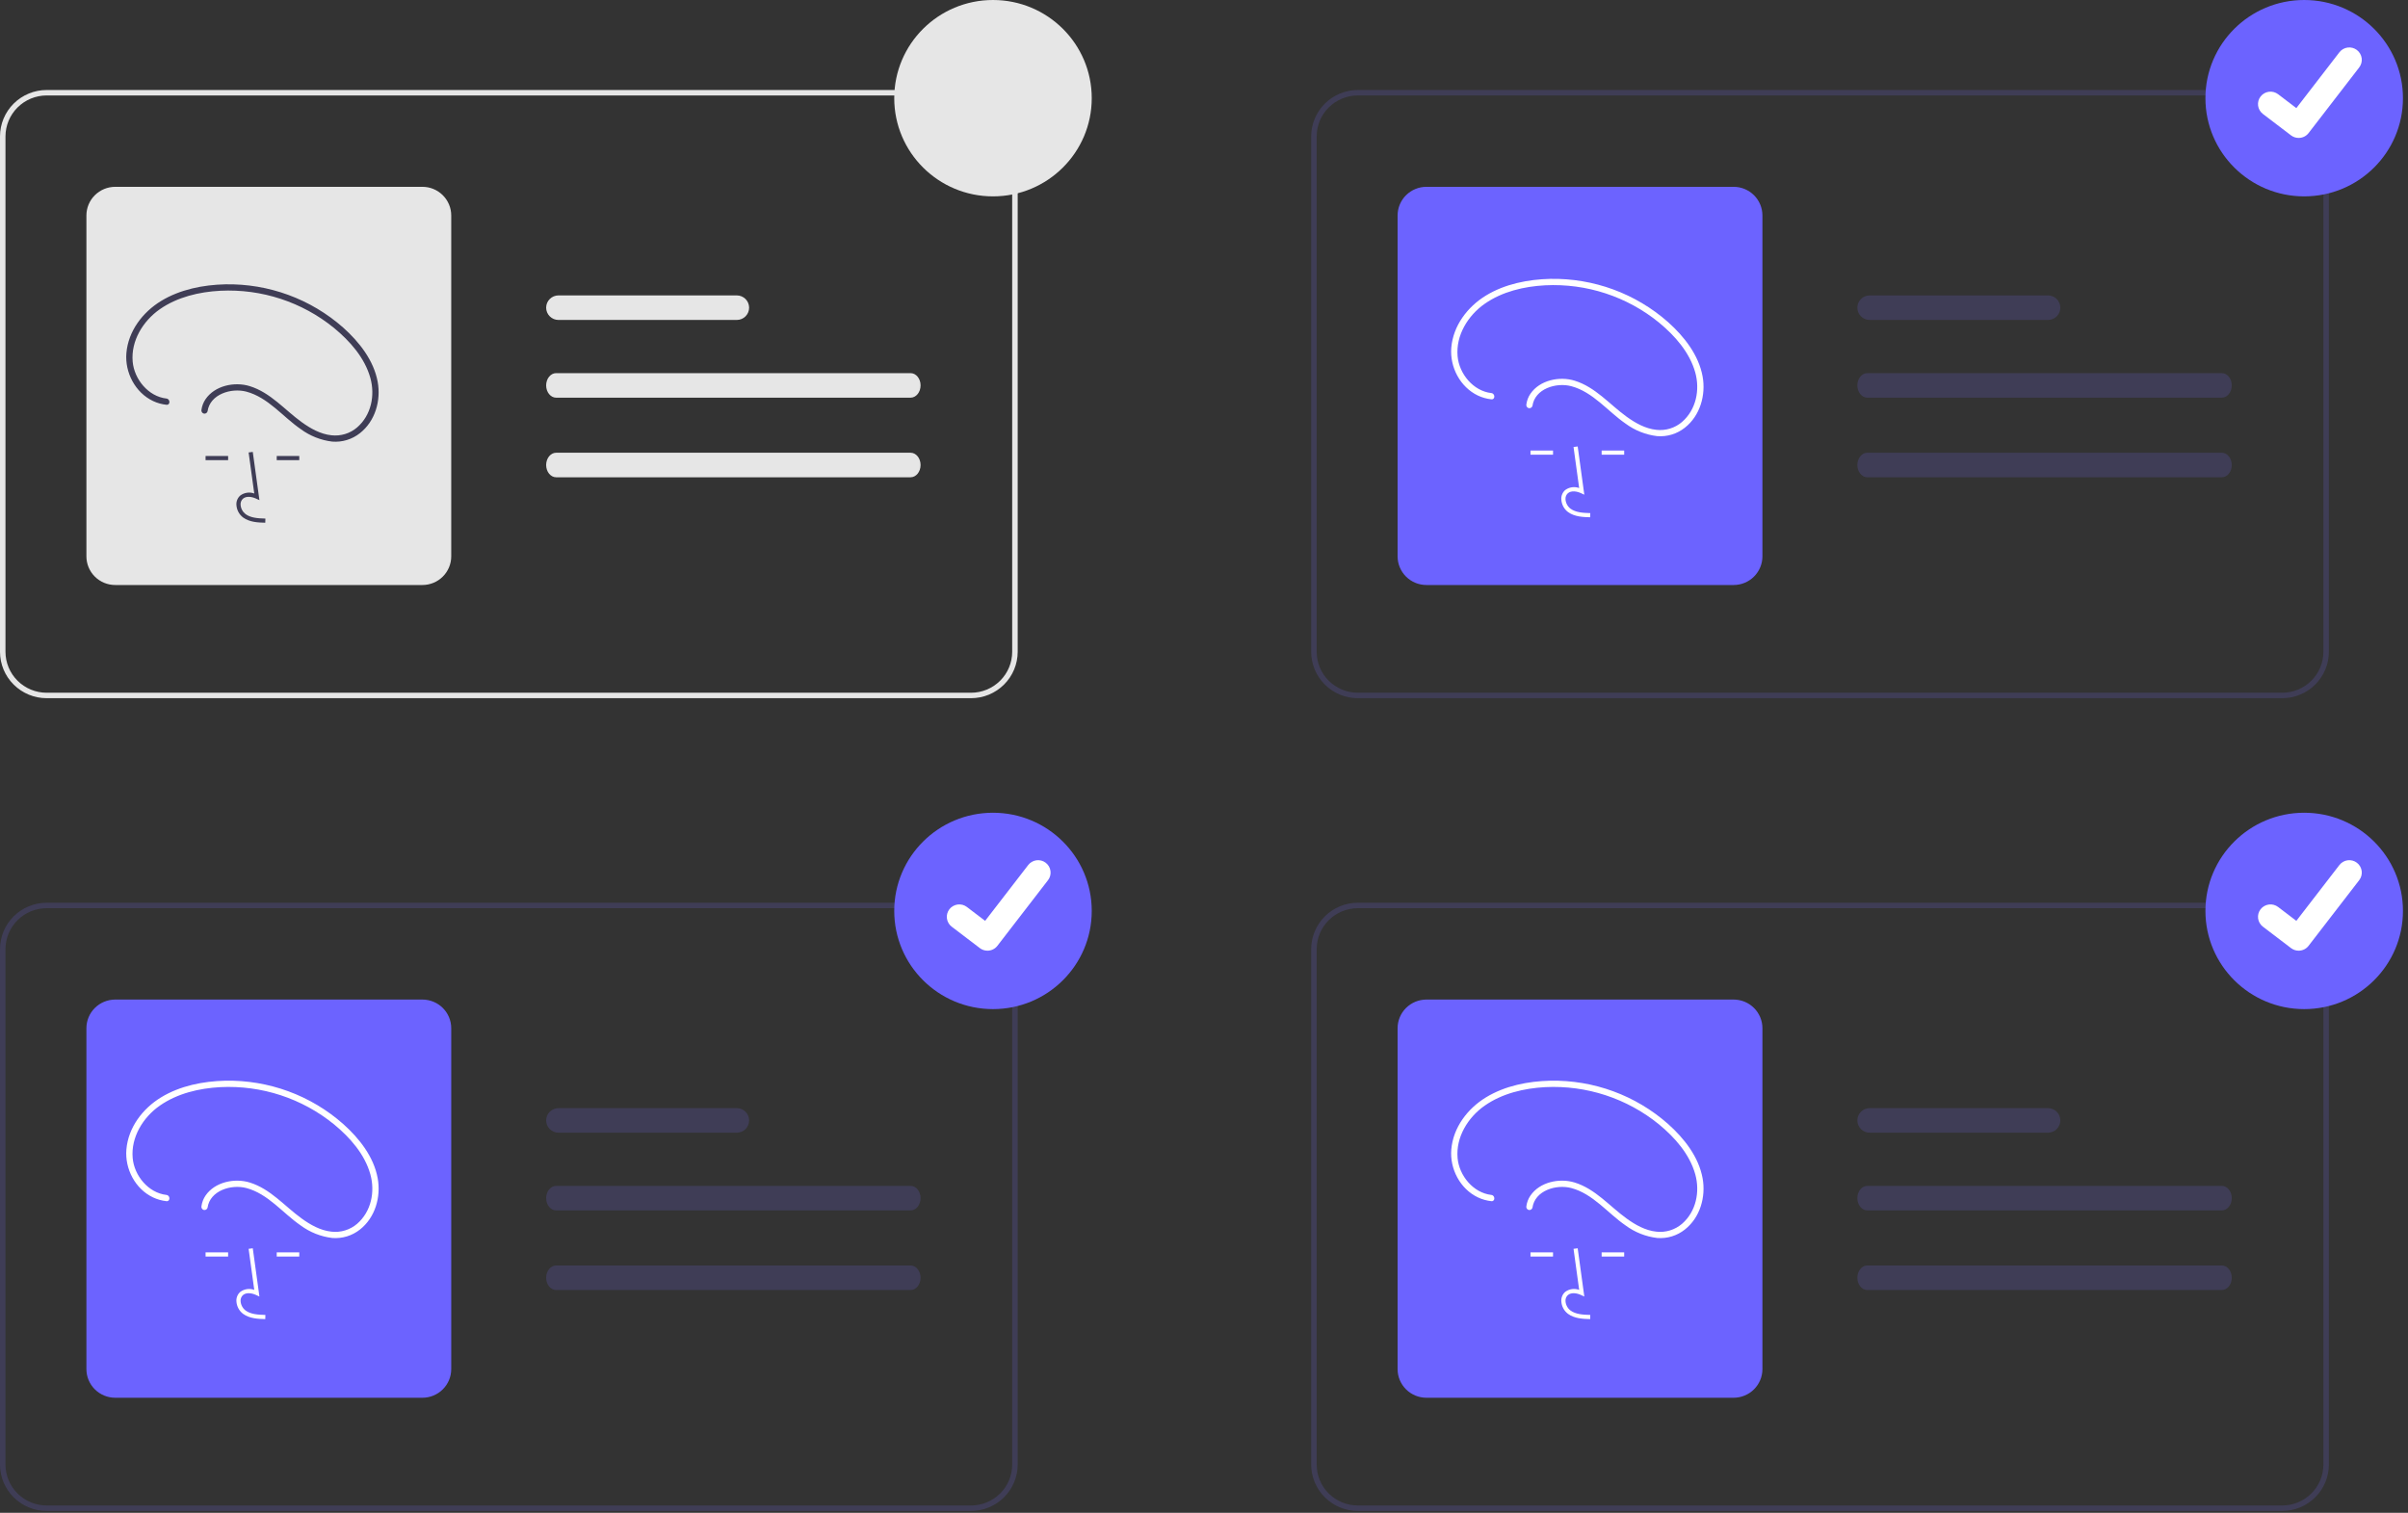 <svg width="113" height="71" viewBox="0 0 113 71" fill="none" xmlns="http://www.w3.org/2000/svg">
<rect x="0" y="0" width="113" height="71" fill="#333333" stroke="none"/>
<g clip-path="url(#clip0_21_162)">
<path d="M45.568 32.768H2.188C1.608 32.768 1.052 32.538 0.642 32.13C0.231 31.722 0.001 31.169 0 30.592V6.4C0.001 5.823 0.231 5.27 0.642 4.862C1.052 4.454 1.608 4.225 2.188 4.224H45.568C46.149 4.225 46.705 4.454 47.115 4.862C47.525 5.27 47.756 5.823 47.757 6.4V30.592C47.756 31.169 47.525 31.722 47.115 32.13C46.705 32.538 46.149 32.768 45.568 32.768V32.768ZM2.188 4.48C1.676 4.481 1.186 4.683 0.824 5.043C0.462 5.403 0.258 5.891 0.257 6.4V30.592C0.258 31.101 0.462 31.589 0.824 31.949C1.186 32.309 1.676 32.512 2.188 32.512H45.568C46.08 32.512 46.571 32.309 46.933 31.949C47.295 31.589 47.499 31.101 47.499 30.592V6.4C47.499 5.891 47.295 5.403 46.933 5.043C46.571 4.683 46.08 4.481 45.568 4.48H2.188Z" fill="#E6E6E6"/>
<path d="M34.575 13.864H26.208C26.055 13.864 25.907 13.925 25.799 14.033C25.69 14.141 25.629 14.287 25.629 14.44C25.629 14.593 25.69 14.739 25.799 14.847C25.907 14.956 26.055 15.016 26.208 15.016H34.575C34.729 15.016 34.876 14.956 34.985 14.847C35.093 14.739 35.154 14.593 35.154 14.44C35.154 14.287 35.093 14.141 34.985 14.033C34.876 13.925 34.729 13.864 34.575 13.864Z" fill="#E6E6E6"/>
<path d="M42.731 17.512H26.098C25.839 17.512 25.629 17.771 25.629 18.088C25.629 18.406 25.839 18.664 26.098 18.664H42.731C42.99 18.664 43.2 18.406 43.2 18.088C43.2 17.771 42.99 17.512 42.731 17.512Z" fill="#E6E6E6"/>
<path d="M42.731 21.248H26.098C25.839 21.248 25.629 21.507 25.629 21.824C25.629 22.142 25.839 22.4 26.098 22.4H42.731C42.99 22.4 43.2 22.142 43.2 21.824C43.2 21.507 42.99 21.248 42.731 21.248Z" fill="#E6E6E6"/>
<path d="M19.824 27.456H5.407C5.048 27.456 4.705 27.314 4.451 27.062C4.198 26.81 4.055 26.468 4.055 26.112V10.112C4.055 9.756 4.198 9.414 4.451 9.162C4.705 8.91 5.048 8.768 5.407 8.768H19.824C20.182 8.768 20.526 8.91 20.779 9.162C21.032 9.414 21.175 9.756 21.175 10.112V26.112C21.175 26.468 21.032 26.81 20.779 27.062C20.526 27.314 20.182 27.456 19.824 27.456V27.456Z" fill="#E6E6E6"/>
<path d="M46.598 9.216C49.157 9.216 51.232 7.153 51.232 4.608C51.232 2.063 49.157 0 46.598 0C44.039 0 41.964 2.063 41.964 4.608C41.964 7.153 44.039 9.216 46.598 9.216Z" fill="#E6E6E6"/>
<path d="M107.099 32.768H63.719C63.138 32.768 62.582 32.538 62.172 32.13C61.762 31.722 61.531 31.169 61.53 30.592V6.4C61.531 5.823 61.762 5.27 62.172 4.862C62.582 4.454 63.138 4.225 63.719 4.224H107.099C107.679 4.225 108.235 4.454 108.645 4.862C109.056 5.27 109.286 5.823 109.287 6.4V30.592C109.286 31.169 109.056 31.722 108.645 32.13C108.235 32.538 107.679 32.768 107.099 32.768V32.768ZM63.719 4.48C63.207 4.481 62.716 4.683 62.354 5.043C61.992 5.403 61.788 5.891 61.788 6.4V30.592C61.788 31.101 61.992 31.589 62.354 31.949C62.716 32.309 63.207 32.512 63.719 32.512H107.099C107.611 32.512 108.101 32.309 108.463 31.949C108.825 31.589 109.029 31.101 109.03 30.592V6.4C109.029 5.891 108.825 5.403 108.463 5.043C108.101 4.683 107.611 4.481 107.099 4.48H63.719Z" fill="#3F3D56"/>
<path d="M96.106 13.864H87.739C87.585 13.864 87.438 13.925 87.329 14.033C87.22 14.141 87.159 14.287 87.159 14.44C87.159 14.593 87.22 14.739 87.329 14.847C87.438 14.956 87.585 15.016 87.739 15.016H96.106C96.259 15.016 96.407 14.956 96.515 14.847C96.624 14.739 96.685 14.593 96.685 14.44C96.685 14.287 96.624 14.141 96.515 14.033C96.407 13.925 96.259 13.864 96.106 13.864V13.864Z" fill="#3F3D56"/>
<path d="M104.262 17.512H87.628C87.369 17.512 87.159 17.771 87.159 18.088C87.159 18.406 87.369 18.664 87.628 18.664H104.262C104.52 18.664 104.73 18.406 104.73 18.088C104.73 17.771 104.52 17.512 104.262 17.512Z" fill="#3F3D56"/>
<path d="M104.262 21.248H87.628C87.369 21.248 87.159 21.507 87.159 21.824C87.159 22.142 87.369 22.4 87.628 22.4H104.262C104.52 22.4 104.73 22.142 104.73 21.824C104.73 21.507 104.52 21.248 104.262 21.248Z" fill="#3F3D56"/>
<path d="M81.354 27.456H66.937C66.578 27.456 66.235 27.314 65.981 27.062C65.728 26.81 65.585 26.468 65.585 26.112V10.112C65.585 9.756 65.728 9.414 65.981 9.162C66.235 8.91 66.578 8.768 66.937 8.768H81.354C81.712 8.768 82.056 8.91 82.309 9.162C82.562 9.414 82.705 9.756 82.705 10.112V26.112C82.705 26.468 82.562 26.81 82.309 27.062C82.056 27.314 81.712 27.456 81.354 27.456Z" fill="#6C63FF"/>
<path d="M108.128 9.216C110.688 9.216 112.763 7.153 112.763 4.608C112.763 2.063 110.688 0 108.128 0C105.569 0 103.494 2.063 103.494 4.608C103.494 7.153 105.569 9.216 108.128 9.216Z" fill="#6C63FF"/>
<path d="M107.868 6.473C107.742 6.474 107.619 6.433 107.518 6.358L107.511 6.353L106.191 5.348C106.13 5.302 106.079 5.243 106.04 5.177C106.001 5.111 105.976 5.038 105.966 4.962C105.956 4.886 105.961 4.808 105.98 4.734C106 4.66 106.035 4.591 106.082 4.53C106.129 4.469 106.187 4.418 106.254 4.38C106.321 4.341 106.394 4.316 106.471 4.306C106.547 4.296 106.625 4.301 106.699 4.321C106.774 4.341 106.844 4.376 106.905 4.422L107.76 5.074L109.78 2.454C109.827 2.393 109.885 2.342 109.952 2.304C110.018 2.266 110.092 2.241 110.168 2.231C110.245 2.221 110.322 2.226 110.397 2.246C110.471 2.266 110.541 2.3 110.602 2.346L110.589 2.363L110.602 2.347C110.726 2.441 110.806 2.58 110.827 2.733C110.847 2.886 110.805 3.041 110.711 3.164L108.334 6.246C108.28 6.317 108.209 6.374 108.128 6.414C108.047 6.453 107.958 6.474 107.868 6.473V6.473Z" fill="white"/>
<path d="M45.568 70.912H2.188C1.608 70.912 1.052 70.682 0.642 70.274C0.231 69.867 0.001 69.313 0 68.737V44.544C0.001 43.967 0.231 43.414 0.642 43.006C1.052 42.598 1.608 42.369 2.188 42.368H45.568C46.149 42.369 46.705 42.598 47.115 43.006C47.525 43.414 47.756 43.967 47.757 44.544V68.737C47.756 69.313 47.525 69.867 47.115 70.274C46.705 70.682 46.149 70.912 45.568 70.912V70.912ZM2.188 42.624C1.676 42.625 1.186 42.827 0.824 43.187C0.462 43.547 0.258 44.035 0.257 44.544V68.737C0.258 69.246 0.462 69.734 0.824 70.094C1.186 70.453 1.676 70.656 2.188 70.656H45.568C46.08 70.656 46.571 70.453 46.933 70.094C47.295 69.734 47.499 69.246 47.499 68.737V44.544C47.499 44.035 47.295 43.547 46.933 43.187C46.571 42.827 46.08 42.625 45.568 42.624H2.188Z" fill="#3F3D56"/>
<path d="M34.575 52.008H26.208C26.055 52.008 25.907 52.069 25.799 52.177C25.69 52.285 25.629 52.432 25.629 52.584C25.629 52.737 25.69 52.884 25.799 52.992C25.907 53.1 26.055 53.16 26.208 53.16H34.575C34.729 53.16 34.876 53.1 34.985 52.992C35.093 52.884 35.154 52.737 35.154 52.584C35.154 52.432 35.093 52.285 34.985 52.177C34.876 52.069 34.729 52.008 34.575 52.008Z" fill="#3F3D56"/>
<path d="M42.731 55.656H26.098C25.839 55.656 25.629 55.915 25.629 56.232C25.629 56.55 25.839 56.808 26.098 56.808H42.731C42.99 56.808 43.2 56.55 43.2 56.232C43.2 55.915 42.99 55.656 42.731 55.656Z" fill="#3F3D56"/>
<path d="M42.731 59.392H26.098C25.839 59.392 25.629 59.651 25.629 59.968C25.629 60.286 25.839 60.544 26.098 60.544H42.731C42.99 60.544 43.2 60.286 43.2 59.968C43.2 59.651 42.99 59.392 42.731 59.392Z" fill="#3F3D56"/>
<path d="M19.824 65.6H5.407C5.048 65.6 4.705 65.458 4.451 65.206C4.198 64.954 4.055 64.613 4.055 64.256V48.256C4.055 47.9 4.198 47.558 4.451 47.306C4.705 47.054 5.048 46.913 5.407 46.912H19.824C20.182 46.913 20.526 47.054 20.779 47.306C21.032 47.558 21.175 47.9 21.175 48.256V64.256C21.175 64.613 21.032 64.954 20.779 65.206C20.526 65.458 20.182 65.6 19.824 65.6V65.6Z" fill="#6C63FF"/>
<path d="M46.598 47.36C49.157 47.36 51.232 45.297 51.232 42.752C51.232 40.207 49.157 38.144 46.598 38.144C44.039 38.144 41.964 40.207 41.964 42.752C41.964 45.297 44.039 47.36 46.598 47.36Z" fill="#6C63FF"/>
<path d="M46.338 44.618C46.211 44.618 46.088 44.577 45.987 44.502L45.981 44.497L44.661 43.492C44.6 43.446 44.548 43.388 44.51 43.321C44.471 43.255 44.446 43.182 44.436 43.106C44.425 43.03 44.43 42.953 44.45 42.879C44.47 42.804 44.505 42.735 44.551 42.674C44.598 42.613 44.657 42.562 44.724 42.524C44.79 42.486 44.864 42.461 44.94 42.451C45.017 42.441 45.095 42.446 45.169 42.466C45.243 42.486 45.313 42.52 45.374 42.567L46.229 43.218L48.25 40.599C48.296 40.538 48.355 40.487 48.422 40.449C48.488 40.41 48.562 40.385 48.638 40.375C48.715 40.365 48.792 40.37 48.867 40.39C48.941 40.41 49.011 40.444 49.072 40.491L49.059 40.508L49.072 40.491C49.195 40.585 49.276 40.724 49.296 40.877C49.317 41.031 49.275 41.186 49.181 41.308L46.804 44.39C46.749 44.461 46.679 44.519 46.598 44.558C46.517 44.597 46.428 44.618 46.338 44.618Z" fill="white"/>
<path d="M107.099 70.912H63.719C63.138 70.912 62.582 70.682 62.172 70.274C61.762 69.867 61.531 69.313 61.53 68.737V44.544C61.531 43.967 61.762 43.414 62.172 43.006C62.582 42.598 63.138 42.369 63.719 42.368H107.099C107.679 42.369 108.235 42.598 108.645 43.006C109.056 43.414 109.286 43.967 109.287 44.544V68.737C109.286 69.313 109.056 69.867 108.645 70.274C108.235 70.682 107.679 70.912 107.099 70.912V70.912ZM63.719 42.624C63.207 42.625 62.716 42.827 62.354 43.187C61.992 43.547 61.788 44.035 61.788 44.544V68.737C61.788 69.246 61.992 69.734 62.354 70.094C62.716 70.453 63.207 70.656 63.719 70.656H107.099C107.611 70.656 108.101 70.453 108.463 70.094C108.825 69.734 109.029 69.246 109.03 68.737V44.544C109.029 44.035 108.825 43.547 108.463 43.187C108.101 42.827 107.611 42.625 107.099 42.624H63.719Z" fill="#3F3D56"/>
<path d="M96.106 52.008H87.739C87.585 52.008 87.438 52.069 87.329 52.177C87.22 52.285 87.159 52.432 87.159 52.584C87.159 52.737 87.22 52.884 87.329 52.992C87.438 53.1 87.585 53.16 87.739 53.16H96.106C96.259 53.16 96.407 53.1 96.515 52.992C96.624 52.884 96.685 52.737 96.685 52.584C96.685 52.432 96.624 52.285 96.515 52.177C96.407 52.069 96.259 52.008 96.106 52.008V52.008Z" fill="#3F3D56"/>
<path d="M104.262 55.656H87.628C87.369 55.656 87.159 55.915 87.159 56.232C87.159 56.55 87.369 56.808 87.628 56.808H104.262C104.52 56.808 104.73 56.55 104.73 56.232C104.73 55.915 104.52 55.656 104.262 55.656Z" fill="#3F3D56"/>
<path d="M104.262 59.392H87.628C87.369 59.392 87.159 59.651 87.159 59.968C87.159 60.286 87.369 60.544 87.628 60.544H104.262C104.52 60.544 104.73 60.286 104.73 59.968C104.73 59.651 104.52 59.392 104.262 59.392Z" fill="#3F3D56"/>
<path d="M81.354 65.6H66.937C66.578 65.6 66.235 65.458 65.981 65.206C65.728 64.954 65.585 64.613 65.585 64.256V48.256C65.585 47.9 65.728 47.558 65.981 47.306C66.235 47.054 66.578 46.913 66.937 46.912H81.354C81.712 46.913 82.056 47.054 82.309 47.306C82.562 47.558 82.705 47.9 82.705 48.256V64.256C82.705 64.613 82.562 64.954 82.309 65.206C82.056 65.458 81.712 65.6 81.354 65.6V65.6Z" fill="#6C63FF"/>
<path d="M108.128 47.36C110.688 47.36 112.763 45.297 112.763 42.752C112.763 40.207 110.688 38.144 108.128 38.144C105.569 38.144 103.494 40.207 103.494 42.752C103.494 45.297 105.569 47.36 108.128 47.36Z" fill="#6C63FF"/>
<path d="M107.868 44.618C107.742 44.618 107.619 44.577 107.518 44.502L107.511 44.497L106.191 43.492C106.13 43.446 106.079 43.388 106.04 43.321C106.001 43.255 105.976 43.182 105.966 43.106C105.956 43.03 105.961 42.953 105.98 42.879C106 42.804 106.035 42.735 106.082 42.674C106.129 42.613 106.187 42.562 106.254 42.524C106.321 42.486 106.394 42.461 106.471 42.451C106.547 42.441 106.625 42.446 106.699 42.466C106.774 42.486 106.844 42.52 106.905 42.567L107.76 43.218L109.78 40.599C109.827 40.538 109.885 40.487 109.952 40.449C110.018 40.41 110.092 40.385 110.168 40.375C110.245 40.365 110.322 40.37 110.397 40.39C110.471 40.41 110.541 40.444 110.602 40.491L110.589 40.508L110.602 40.491C110.726 40.585 110.806 40.724 110.827 40.877C110.847 41.031 110.805 41.186 110.711 41.308L108.334 44.39C108.28 44.461 108.209 44.519 108.128 44.558C108.047 44.597 107.958 44.618 107.868 44.618V44.618Z" fill="white"/>
<path d="M74.622 24.277C74.297 24.268 73.893 24.257 73.582 24.031C73.489 23.961 73.413 23.871 73.359 23.769C73.305 23.666 73.274 23.553 73.268 23.438C73.262 23.355 73.276 23.273 73.308 23.197C73.339 23.121 73.388 23.053 73.451 22.999C73.543 22.93 73.652 22.886 73.766 22.869C73.881 22.853 73.998 22.865 74.106 22.905L73.841 20.979L74.036 20.953L74.347 23.217L74.185 23.143C73.997 23.057 73.738 23.013 73.577 23.148C73.538 23.183 73.507 23.227 73.487 23.276C73.468 23.325 73.46 23.378 73.464 23.431C73.469 23.517 73.492 23.601 73.533 23.677C73.573 23.753 73.629 23.82 73.698 23.873C73.94 24.049 74.262 24.072 74.627 24.082L74.622 24.277Z" fill="white"/>
<path d="M72.879 21.145H71.821V21.34H72.879V21.145Z" fill="white"/>
<path d="M76.218 21.145H75.16V21.34H76.218V21.145Z" fill="white"/>
<path d="M69.984 18.448C69.132 18.352 68.472 17.54 68.4 16.717C68.314 15.737 68.887 14.807 69.674 14.257C70.497 13.682 71.523 13.442 72.515 13.39C74.451 13.294 76.353 13.917 77.852 15.139C78.595 15.753 79.29 16.535 79.553 17.48C79.781 18.3 79.595 19.23 78.932 19.804C78.768 19.945 78.576 20.051 78.369 20.114C78.162 20.177 77.943 20.198 77.728 20.173C77.213 20.12 76.738 19.851 76.327 19.553C75.527 18.975 74.87 18.169 73.895 17.867C73.181 17.645 72.253 17.84 71.817 18.483C71.717 18.63 71.653 18.797 71.629 18.973C71.62 19.01 71.625 19.05 71.644 19.083C71.663 19.117 71.695 19.142 71.732 19.153C71.769 19.163 71.809 19.158 71.843 19.139C71.877 19.12 71.902 19.088 71.913 19.051C72.027 18.241 73.028 17.939 73.731 18.124C74.755 18.394 75.442 19.302 76.282 19.88C76.717 20.202 77.23 20.405 77.768 20.469C78.235 20.506 78.699 20.364 79.065 20.073C79.782 19.51 80.057 18.54 79.898 17.668C79.714 16.657 79.03 15.791 78.28 15.12C76.758 13.775 74.783 13.05 72.747 13.088C71.709 13.112 70.626 13.325 69.731 13.87C68.863 14.4 68.193 15.285 68.105 16.315C68.028 17.221 68.517 18.168 69.356 18.565C69.554 18.658 69.766 18.718 69.984 18.741C70.172 18.763 70.17 18.47 69.984 18.448H69.984Z" fill="white"/>
<path d="M74.622 61.909C74.297 61.9 73.893 61.889 73.582 61.663C73.489 61.593 73.413 61.504 73.359 61.401C73.305 61.299 73.274 61.186 73.268 61.07C73.262 60.988 73.276 60.906 73.308 60.829C73.339 60.753 73.388 60.685 73.451 60.631C73.543 60.562 73.652 60.518 73.766 60.501C73.881 60.485 73.998 60.497 74.106 60.538L73.841 58.611L74.036 58.585L74.347 60.849L74.185 60.775C73.997 60.689 73.738 60.645 73.577 60.781C73.538 60.816 73.507 60.86 73.487 60.909C73.468 60.958 73.46 61.011 73.464 61.063C73.469 61.149 73.492 61.233 73.533 61.309C73.573 61.386 73.629 61.453 73.698 61.505C73.94 61.681 74.262 61.704 74.627 61.714L74.622 61.909Z" fill="white"/>
<path d="M72.879 58.777H71.821V58.973H72.879V58.777Z" fill="white"/>
<path d="M76.218 58.777H75.16V58.973H76.218V58.777Z" fill="white"/>
<path d="M69.984 56.081C69.132 55.984 68.472 55.173 68.4 54.349C68.314 53.37 68.887 52.439 69.674 51.89C70.497 51.315 71.523 51.075 72.515 51.022C74.451 50.926 76.353 51.55 77.852 52.771C78.595 53.385 79.29 54.167 79.553 55.112C79.781 55.932 79.595 56.862 78.932 57.437C78.768 57.577 78.576 57.683 78.369 57.746C78.162 57.81 77.943 57.83 77.728 57.805C77.213 57.752 76.738 57.483 76.327 57.185C75.527 56.607 74.87 55.801 73.895 55.499C73.181 55.278 72.253 55.473 71.817 56.115C71.717 56.262 71.653 56.43 71.629 56.605C71.62 56.643 71.625 56.682 71.644 56.715C71.663 56.749 71.695 56.774 71.732 56.785C71.769 56.795 71.809 56.79 71.843 56.771C71.877 56.752 71.902 56.72 71.913 56.683C72.027 55.874 73.028 55.572 73.731 55.757C74.755 56.026 75.442 56.935 76.282 57.512C76.717 57.834 77.23 58.038 77.768 58.102C78.235 58.138 78.699 57.997 79.065 57.706C79.782 57.142 80.057 56.173 79.898 55.3C79.714 54.289 79.03 53.423 78.28 52.753C76.758 51.407 74.783 50.682 72.747 50.72C71.709 50.744 70.626 50.957 69.731 51.503C68.863 52.032 68.193 52.918 68.105 53.947C68.028 54.853 68.517 55.801 69.356 56.197C69.554 56.291 69.766 56.35 69.984 56.374C70.172 56.395 70.17 56.102 69.984 56.081H69.984Z" fill="white"/>
<path d="M12.448 61.909C12.123 61.9 11.719 61.889 11.408 61.663C11.316 61.593 11.239 61.504 11.185 61.401C11.131 61.299 11.1 61.186 11.094 61.07C11.088 60.988 11.102 60.906 11.134 60.829C11.165 60.753 11.214 60.685 11.277 60.631C11.369 60.562 11.478 60.518 11.593 60.501C11.707 60.485 11.824 60.497 11.932 60.538L11.667 58.611L11.862 58.585L12.174 60.849L12.011 60.775C11.823 60.689 11.564 60.645 11.403 60.781C11.364 60.816 11.333 60.86 11.314 60.909C11.294 60.958 11.286 61.011 11.29 61.063C11.295 61.149 11.318 61.233 11.359 61.309C11.399 61.386 11.456 61.453 11.524 61.505C11.766 61.681 12.088 61.704 12.454 61.714L12.448 61.909Z" fill="white"/>
<path d="M10.705 58.777H9.647V58.973H10.705V58.777Z" fill="white"/>
<path d="M14.044 58.777H12.986V58.973H14.044V58.777Z" fill="white"/>
<path d="M7.81 56.081C6.958 55.984 6.298 55.173 6.226 54.349C6.14 53.37 6.713 52.439 7.5 51.89C8.324 51.315 9.349 51.075 10.341 51.022C12.277 50.926 14.179 51.55 15.678 52.771C16.422 53.385 17.116 54.167 17.379 55.112C17.608 55.932 17.422 56.862 16.758 57.437C16.594 57.577 16.402 57.683 16.195 57.746C15.988 57.81 15.77 57.83 15.554 57.805C15.039 57.752 14.564 57.483 14.153 57.185C13.353 56.607 12.696 55.801 11.721 55.499C11.007 55.278 10.079 55.473 9.643 56.115C9.544 56.262 9.479 56.43 9.455 56.605C9.446 56.643 9.451 56.682 9.471 56.715C9.49 56.749 9.521 56.774 9.558 56.785C9.595 56.795 9.636 56.79 9.669 56.771C9.703 56.752 9.728 56.72 9.739 56.683C9.854 55.874 10.854 55.572 11.557 55.757C12.581 56.026 13.268 56.935 14.108 57.512C14.543 57.834 15.056 58.038 15.594 58.102C16.061 58.138 16.525 57.997 16.891 57.706C17.609 57.142 17.883 56.173 17.724 55.3C17.541 54.289 16.857 53.423 16.106 52.753C14.584 51.407 12.609 50.682 10.573 50.72C9.535 50.744 8.452 50.957 7.557 51.503C6.69 52.032 6.019 52.918 5.931 53.947C5.854 54.853 6.343 55.801 7.182 56.197C7.38 56.291 7.592 56.35 7.81 56.374C7.998 56.395 7.996 56.102 7.81 56.081H7.81Z" fill="white"/>
<path d="M12.448 24.533C12.123 24.524 11.719 24.513 11.408 24.287C11.316 24.217 11.239 24.127 11.185 24.025C11.131 23.922 11.1 23.809 11.094 23.694C11.088 23.612 11.102 23.529 11.134 23.453C11.165 23.377 11.214 23.309 11.277 23.255C11.369 23.186 11.478 23.142 11.593 23.125C11.707 23.109 11.824 23.121 11.932 23.161L11.667 21.235L11.862 21.209L12.174 23.473L12.011 23.399C11.823 23.313 11.564 23.269 11.403 23.404C11.364 23.439 11.333 23.483 11.314 23.532C11.294 23.581 11.286 23.634 11.29 23.687C11.295 23.773 11.318 23.857 11.359 23.933C11.399 24.01 11.456 24.076 11.524 24.129C11.766 24.305 12.088 24.328 12.454 24.338L12.448 24.533Z" fill="#3F3D56"/>
<path d="M10.705 21.401H9.647V21.596H10.705V21.401Z" fill="#3F3D56"/>
<path d="M14.044 21.401H12.986V21.596H14.044V21.401Z" fill="#3F3D56"/>
<path d="M7.81 18.704C6.958 18.608 6.298 17.796 6.226 16.973C6.14 15.993 6.713 15.063 7.5 14.513C8.324 13.938 9.349 13.698 10.341 13.646C12.277 13.55 14.179 14.173 15.678 15.395C16.422 16.009 17.116 16.791 17.379 17.736C17.608 18.556 17.422 19.486 16.758 20.06C16.594 20.201 16.402 20.307 16.195 20.37C15.988 20.433 15.77 20.453 15.554 20.429C15.039 20.376 14.564 20.107 14.153 19.809C13.353 19.231 12.696 18.425 11.721 18.123C11.007 17.901 10.079 18.096 9.643 18.739C9.544 18.886 9.479 19.054 9.455 19.229C9.446 19.266 9.451 19.306 9.471 19.339C9.49 19.373 9.521 19.398 9.558 19.409C9.595 19.419 9.636 19.414 9.669 19.395C9.703 19.376 9.728 19.344 9.739 19.307C9.854 18.497 10.854 18.195 11.557 18.38C12.581 18.65 13.268 19.558 14.108 20.136C14.543 20.458 15.056 20.662 15.594 20.726C16.061 20.762 16.525 20.62 16.891 20.329C17.609 19.766 17.883 18.797 17.724 17.924C17.541 16.913 16.857 16.047 16.106 15.376C14.584 14.031 12.609 13.306 10.573 13.344C9.535 13.368 8.452 13.581 7.557 14.127C6.69 14.656 6.019 15.541 5.931 16.571C5.854 17.477 6.343 18.424 7.182 18.821C7.38 18.915 7.592 18.974 7.81 18.997C7.998 19.019 7.996 18.726 7.81 18.704H7.81Z" fill="#3F3D56"/>
</g>
<defs>
<clipPath id="clip0_21_162">
<rect width="112.762" height="70.912" fill="white"/>
</clipPath>
</defs>
</svg>
